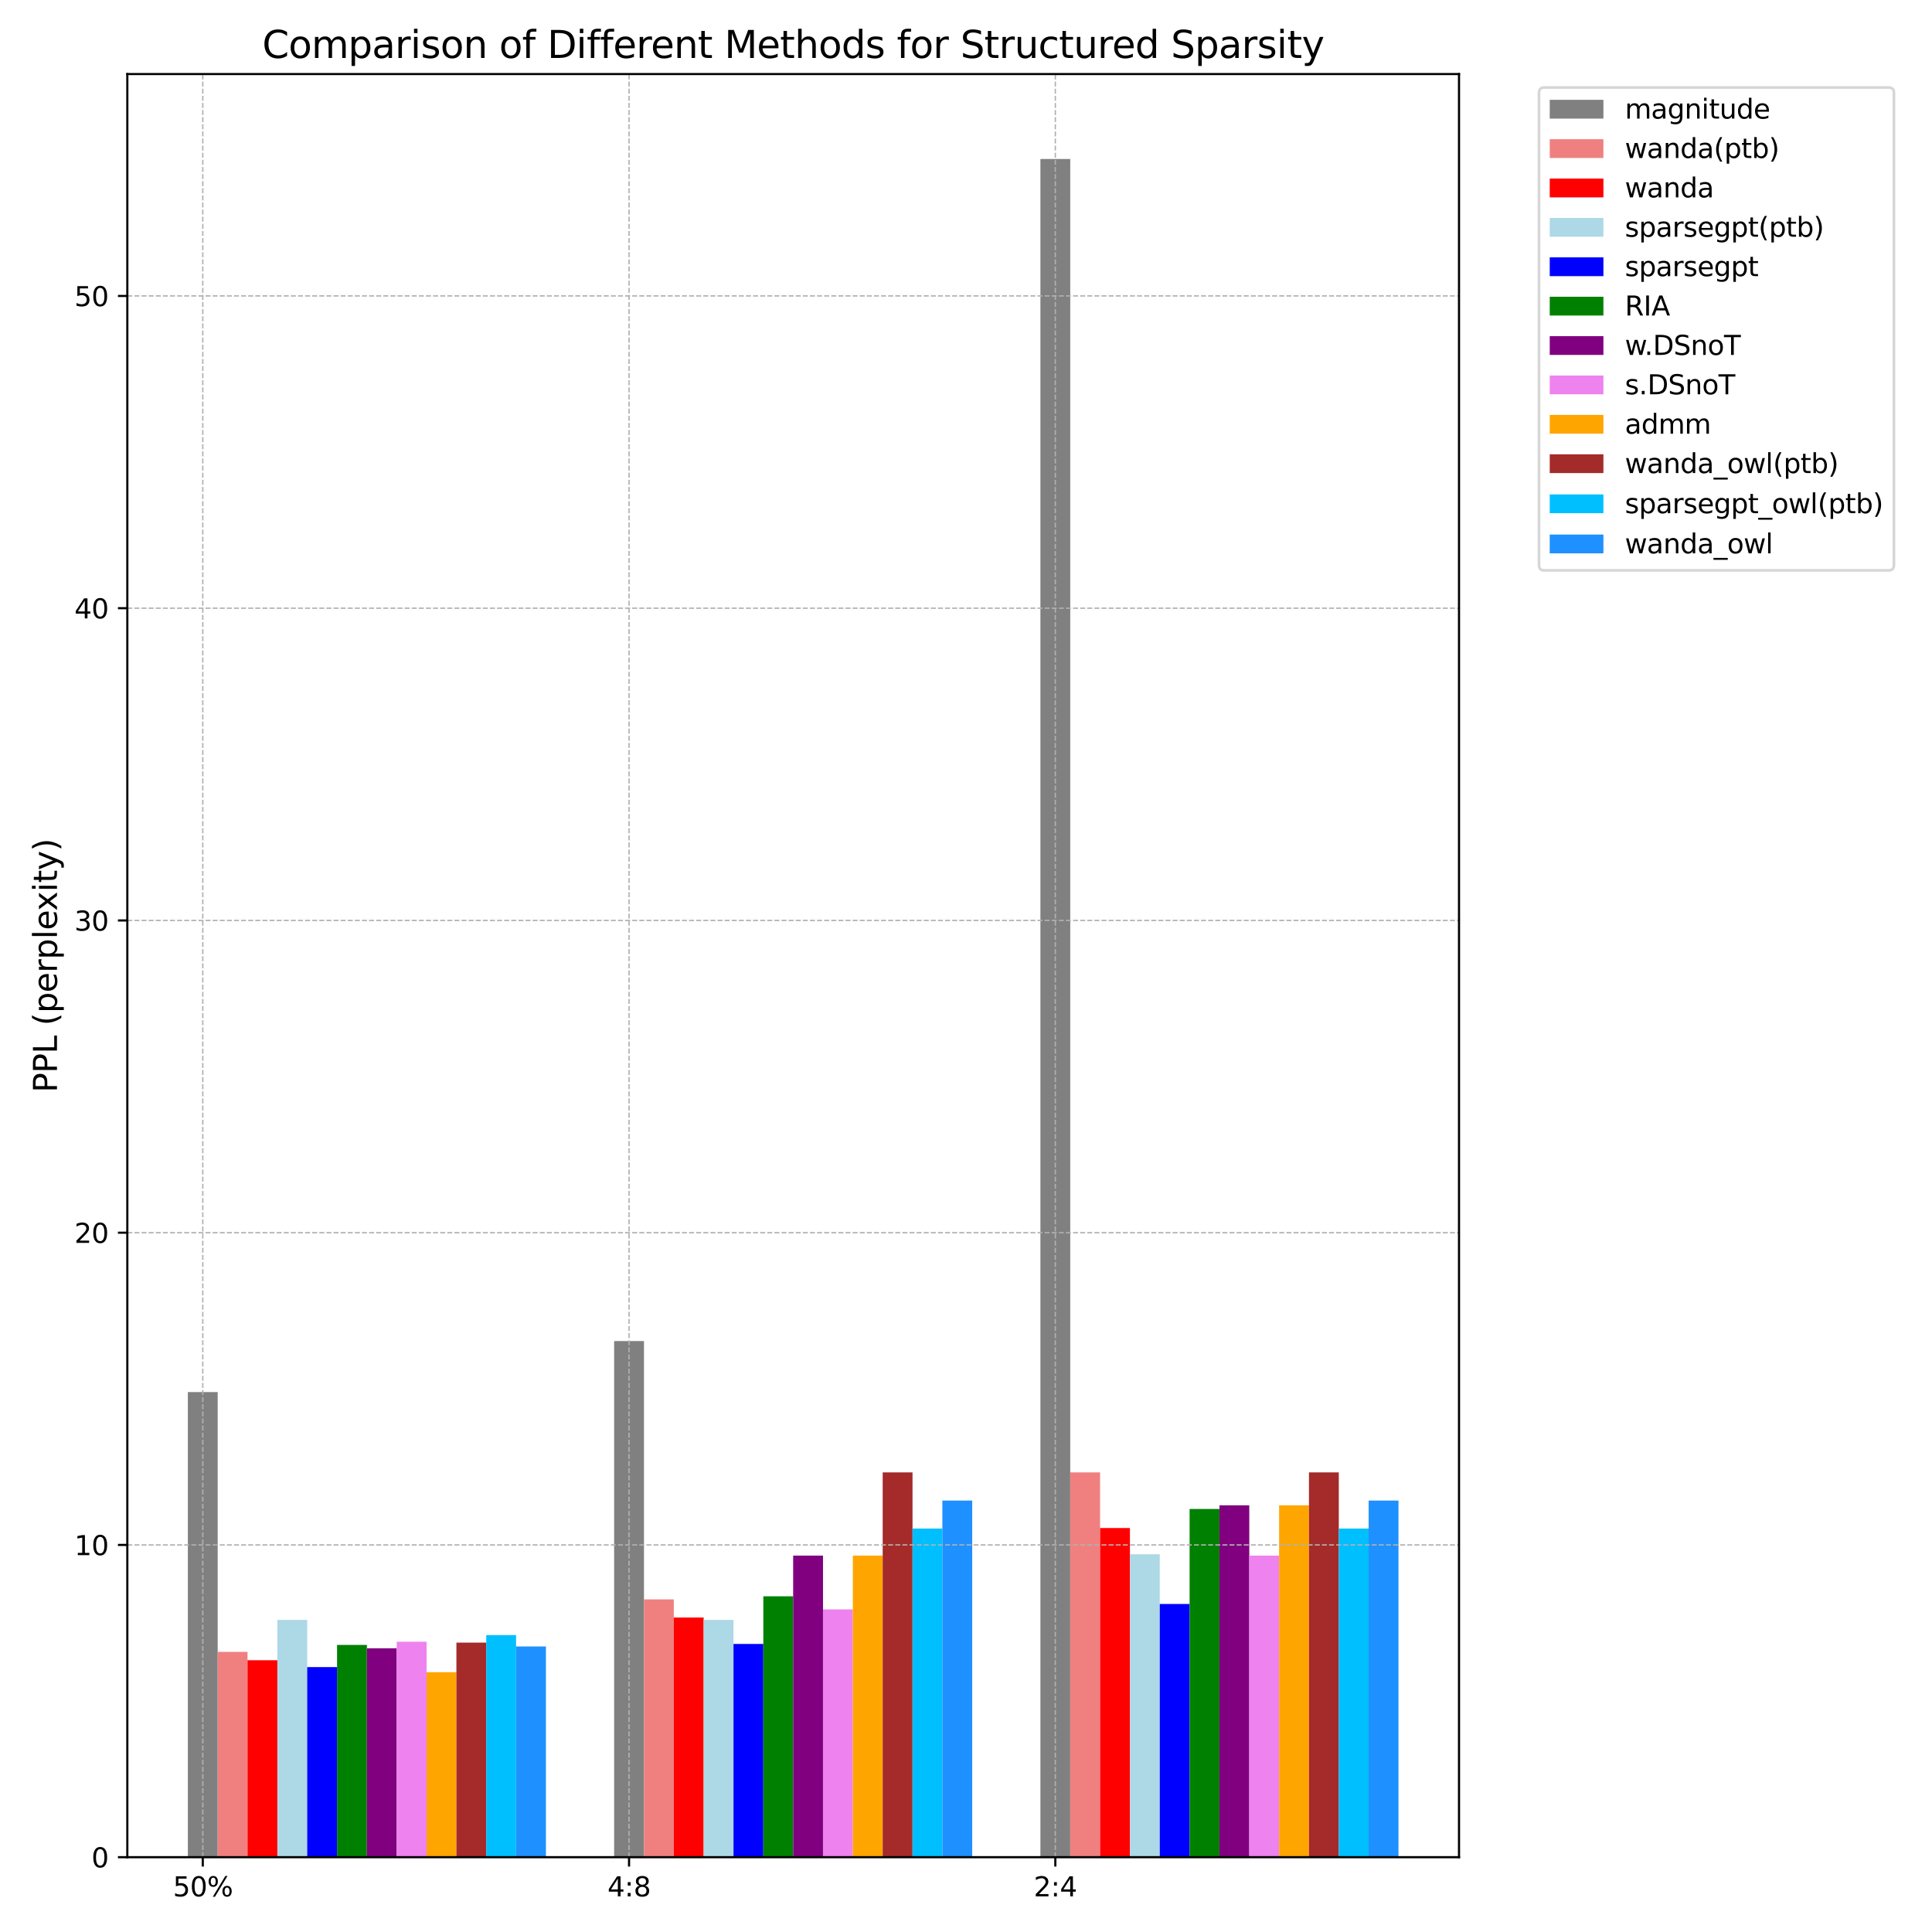 <?xml version="1.0" encoding="utf-8" standalone="no"?>
<!DOCTYPE svg PUBLIC "-//W3C//DTD SVG 1.1//EN"
  "http://www.w3.org/Graphics/SVG/1.1/DTD/svg11.dtd">
<svg xmlns:xlink="http://www.w3.org/1999/xlink" width="720pt" height="720pt" viewBox="0 0 720 720" xmlns="http://www.w3.org/2000/svg" version="1.1">
 <defs>
  <style type="text/css">*{stroke-linejoin: round; stroke-linecap: butt}</style>
 </defs>
 <g id="figure_1">
  <g id="patch_1">
   <path d="M 0 720 
L 720 720 
L 720 0 
L 0 0 
z
" style="fill: #ffffff"/>
  </g>
  <g id="axes_1">
   <g id="patch_2">
    <path d="M 47.45 692.12 
L 543.73 692.12 
L 543.73 27.6 
L 47.45 27.6 
z
" style="fill: #ffffff"/>
   </g>
   <g id="patch_3">
    <path d="M 70.008 692.12 
L 81.128 692.12 
L 81.128 518.789 
L 70.008 518.789 
z
" clip-path="url(#pbdc7cc5eef)" style="fill: #808080"/>
   </g>
   <g id="patch_4">
    <path d="M 228.869 692.12 
L 239.989 692.12 
L 239.989 499.782 
L 228.869 499.782 
z
" clip-path="url(#pbdc7cc5eef)" style="fill: #808080"/>
   </g>
   <g id="patch_5">
    <path d="M 387.729 692.12 
L 398.849 692.12 
L 398.849 59.244 
L 387.729 59.244 
z
" clip-path="url(#pbdc7cc5eef)" style="fill: #808080"/>
   </g>
   <g id="patch_6">
    <path d="M 81.128 692.12 
L 92.249 692.12 
L 92.249 615.6 
L 81.128 615.6 
z
" clip-path="url(#pbdc7cc5eef)" style="fill: #f08080"/>
   </g>
   <g id="patch_7">
    <path d="M 239.989 692.12 
L 251.109 692.12 
L 251.109 596.038 
L 239.989 596.038 
z
" clip-path="url(#pbdc7cc5eef)" style="fill: #f08080"/>
   </g>
   <g id="patch_8">
    <path d="M 398.849 692.12 
L 409.97 692.12 
L 409.97 548.71 
L 398.849 548.71 
z
" clip-path="url(#pbdc7cc5eef)" style="fill: #f08080"/>
   </g>
   <g id="patch_9">
    <path d="M 92.249 692.12 
L 103.369 692.12 
L 103.369 618.723 
L 92.249 618.723 
z
" clip-path="url(#pbdc7cc5eef)" style="fill: #ff0000"/>
   </g>
   <g id="patch_10">
    <path d="M 251.109 692.12 
L 262.229 692.12 
L 262.229 602.812 
L 251.109 602.812 
z
" clip-path="url(#pbdc7cc5eef)" style="fill: #ff0000"/>
   </g>
   <g id="patch_11">
    <path d="M 409.97 692.12 
L 421.09 692.12 
L 421.09 569.455 
L 409.97 569.455 
z
" clip-path="url(#pbdc7cc5eef)" style="fill: #ff0000"/>
   </g>
   <g id="patch_12">
    <path d="M 103.369 692.12 
L 114.489 692.12 
L 114.489 603.684 
L 103.369 603.684 
z
" clip-path="url(#pbdc7cc5eef)" style="fill: #add8e6"/>
   </g>
   <g id="patch_13">
    <path d="M 262.229 692.12 
L 273.35 692.12 
L 273.35 603.684 
L 262.229 603.684 
z
" clip-path="url(#pbdc7cc5eef)" style="fill: #add8e6"/>
   </g>
   <g id="patch_14">
    <path d="M 421.09 692.12 
L 432.21 692.12 
L 432.21 579.217 
L 421.09 579.217 
z
" clip-path="url(#pbdc7cc5eef)" style="fill: #add8e6"/>
   </g>
   <g id="patch_15">
    <path d="M 114.489 692.12 
L 125.609 692.12 
L 125.609 621.274 
L 114.489 621.274 
z
" clip-path="url(#pbdc7cc5eef)" style="fill: #0000ff"/>
   </g>
   <g id="patch_16">
    <path d="M 273.35 692.12 
L 284.47 692.12 
L 284.47 612.644 
L 273.35 612.644 
z
" clip-path="url(#pbdc7cc5eef)" style="fill: #0000ff"/>
   </g>
   <g id="patch_17">
    <path d="M 432.21 692.12 
L 443.33 692.12 
L 443.33 597.748 
L 432.21 597.748 
z
" clip-path="url(#pbdc7cc5eef)" style="fill: #0000ff"/>
   </g>
   <g id="patch_18">
    <path d="M 125.609 692.12 
L 136.73 692.12 
L 136.73 613.022 
L 125.609 613.022 
z
" clip-path="url(#pbdc7cc5eef)" style="fill: #008000"/>
   </g>
   <g id="patch_19">
    <path d="M 284.47 692.12 
L 295.59 692.12 
L 295.59 594.884 
L 284.47 594.884 
z
" clip-path="url(#pbdc7cc5eef)" style="fill: #008000"/>
   </g>
   <g id="patch_20">
    <path d="M 443.33 692.12 
L 454.45 692.12 
L 454.45 562.349 
L 443.33 562.349 
z
" clip-path="url(#pbdc7cc5eef)" style="fill: #008000"/>
   </g>
   <g id="patch_21">
    <path d="M 136.73 692.12 
L 147.85 692.12 
L 147.85 614.274 
L 136.73 614.274 
z
" clip-path="url(#pbdc7cc5eef)" style="fill: #800080"/>
   </g>
   <g id="patch_22">
    <path d="M 295.59 692.12 
L 306.71 692.12 
L 306.71 579.718 
L 295.59 579.718 
z
" clip-path="url(#pbdc7cc5eef)" style="fill: #800080"/>
   </g>
   <g id="patch_23">
    <path d="M 454.45 692.12 
L 465.571 692.12 
L 465.571 560.993 
L 454.45 560.993 
z
" clip-path="url(#pbdc7cc5eef)" style="fill: #800080"/>
   </g>
   <g id="patch_24">
    <path d="M 147.85 692.12 
L 158.97 692.12 
L 158.97 611.831 
L 147.85 611.831 
z
" clip-path="url(#pbdc7cc5eef)" style="fill: #ee82ee"/>
   </g>
   <g id="patch_25">
    <path d="M 306.71 692.12 
L 317.83 692.12 
L 317.83 599.762 
L 306.71 599.762 
z
" clip-path="url(#pbdc7cc5eef)" style="fill: #ee82ee"/>
   </g>
   <g id="patch_26">
    <path d="M 465.571 692.12 
L 476.691 692.12 
L 476.691 579.718 
L 465.571 579.718 
z
" clip-path="url(#pbdc7cc5eef)" style="fill: #ee82ee"/>
   </g>
   <g id="patch_27">
    <path d="M 158.97 692.12 
L 170.09 692.12 
L 170.09 623.171 
L 158.97 623.171 
z
" clip-path="url(#pbdc7cc5eef)" style="fill: #ffa500"/>
   </g>
   <g id="patch_28">
    <path d="M 317.83 692.12 
L 328.951 692.12 
L 328.951 579.718 
L 317.83 579.718 
z
" clip-path="url(#pbdc7cc5eef)" style="fill: #ffa500"/>
   </g>
   <g id="patch_29">
    <path d="M 476.691 692.12 
L 487.811 692.12 
L 487.811 560.993 
L 476.691 560.993 
z
" clip-path="url(#pbdc7cc5eef)" style="fill: #ffa500"/>
   </g>
   <g id="patch_30">
    <path d="M 170.09 692.12 
L 181.21 692.12 
L 181.21 612.151 
L 170.09 612.151 
z
" clip-path="url(#pbdc7cc5eef)" style="fill: #a52a2a"/>
   </g>
   <g id="patch_31">
    <path d="M 328.951 692.12 
L 340.071 692.12 
L 340.071 548.71 
L 328.951 548.71 
z
" clip-path="url(#pbdc7cc5eef)" style="fill: #a52a2a"/>
   </g>
   <g id="patch_32">
    <path d="M 487.811 692.12 
L 498.931 692.12 
L 498.931 548.71 
L 487.811 548.71 
z
" clip-path="url(#pbdc7cc5eef)" style="fill: #a52a2a"/>
   </g>
   <g id="patch_33">
    <path d="M 181.21 692.12 
L 192.331 692.12 
L 192.331 609.357 
L 181.21 609.357 
z
" clip-path="url(#pbdc7cc5eef)" style="fill: #00bfff"/>
   </g>
   <g id="patch_34">
    <path d="M 340.071 692.12 
L 351.191 692.12 
L 351.191 569.636 
L 340.071 569.636 
z
" clip-path="url(#pbdc7cc5eef)" style="fill: #00bfff"/>
   </g>
   <g id="patch_35">
    <path d="M 498.931 692.12 
L 510.052 692.12 
L 510.052 569.636 
L 498.931 569.636 
z
" clip-path="url(#pbdc7cc5eef)" style="fill: #00bfff"/>
   </g>
   <g id="patch_36">
    <path d="M 192.331 692.12 
L 203.451 692.12 
L 203.451 613.585 
L 192.331 613.585 
z
" clip-path="url(#pbdc7cc5eef)" style="fill: #1e90ff"/>
   </g>
   <g id="patch_37">
    <path d="M 351.191 692.12 
L 362.311 692.12 
L 362.311 559.212 
L 351.191 559.212 
z
" clip-path="url(#pbdc7cc5eef)" style="fill: #1e90ff"/>
   </g>
   <g id="patch_38">
    <path d="M 510.052 692.12 
L 521.172 692.12 
L 521.172 559.212 
L 510.052 559.212 
z
" clip-path="url(#pbdc7cc5eef)" style="fill: #1e90ff"/>
   </g>
   <g id="matplotlib.axis_1">
    <g id="xtick_1">
     <g id="line2d_1">
      <path d="M 75.568 692.12 
L 75.568 27.6 
" clip-path="url(#pbdc7cc5eef)" style="fill: none; stroke-dasharray: 1.85,0.8; stroke-dashoffset: 0; stroke: #b0b0b0; stroke-width: 0.5"/>
     </g>
     <g id="line2d_2">
      <defs>
       <path id="m2cea1b3d1c" d="M 0 0 
L 0 3.5 
" style="stroke: #000000; stroke-width: 0.8"/>
      </defs>
      <g>
       <use xlink:href="#m2cea1b3d1c" x="75.568" y="692.12" style="stroke: #000000; stroke-width: 0.8"/>
      </g>
     </g>
     <g id="text_1">
      <!-- 50% -->
      <g transform="translate(64.455 706.718) scale(0.1 -0.1)">
       <defs>
        <path id="DejaVuSans-35" d="M 691 4666 
L 3169 4666 
L 3169 4134 
L 1269 4134 
L 1269 2991 
Q 1406 3038 1543 3061 
Q 1681 3084 1819 3084 
Q 2600 3084 3056 2656 
Q 3513 2228 3513 1497 
Q 3513 744 3044 326 
Q 2575 -91 1722 -91 
Q 1428 -91 1123 -41 
Q 819 9 494 109 
L 494 744 
Q 775 591 1075 516 
Q 1375 441 1709 441 
Q 2250 441 2565 725 
Q 2881 1009 2881 1497 
Q 2881 1984 2565 2268 
Q 2250 2553 1709 2553 
Q 1456 2553 1204 2497 
Q 953 2441 691 2322 
L 691 4666 
z
" transform="scale(0.016)"/>
        <path id="DejaVuSans-30" d="M 2034 4250 
Q 1547 4250 1301 3770 
Q 1056 3291 1056 2328 
Q 1056 1369 1301 889 
Q 1547 409 2034 409 
Q 2525 409 2770 889 
Q 3016 1369 3016 2328 
Q 3016 3291 2770 3770 
Q 2525 4250 2034 4250 
z
M 2034 4750 
Q 2819 4750 3233 4129 
Q 3647 3509 3647 2328 
Q 3647 1150 3233 529 
Q 2819 -91 2034 -91 
Q 1250 -91 836 529 
Q 422 1150 422 2328 
Q 422 3509 836 4129 
Q 1250 4750 2034 4750 
z
" transform="scale(0.016)"/>
        <path id="DejaVuSans-25" d="M 4653 2053 
Q 4381 2053 4226 1822 
Q 4072 1591 4072 1178 
Q 4072 772 4226 539 
Q 4381 306 4653 306 
Q 4919 306 5073 539 
Q 5228 772 5228 1178 
Q 5228 1588 5073 1820 
Q 4919 2053 4653 2053 
z
M 4653 2450 
Q 5147 2450 5437 2106 
Q 5728 1763 5728 1178 
Q 5728 594 5436 251 
Q 5144 -91 4653 -91 
Q 4153 -91 3862 251 
Q 3572 594 3572 1178 
Q 3572 1766 3864 2108 
Q 4156 2450 4653 2450 
z
M 1428 4353 
Q 1159 4353 1004 4120 
Q 850 3888 850 3481 
Q 850 3069 1003 2837 
Q 1156 2606 1428 2606 
Q 1700 2606 1854 2837 
Q 2009 3069 2009 3481 
Q 2009 3884 1853 4118 
Q 1697 4353 1428 4353 
z
M 4250 4750 
L 4750 4750 
L 1831 -91 
L 1331 -91 
L 4250 4750 
z
M 1428 4750 
Q 1922 4750 2215 4408 
Q 2509 4066 2509 3481 
Q 2509 2891 2217 2550 
Q 1925 2209 1428 2209 
Q 931 2209 642 2551 
Q 353 2894 353 3481 
Q 353 4063 643 4406 
Q 934 4750 1428 4750 
z
" transform="scale(0.016)"/>
       </defs>
       <use xlink:href="#DejaVuSans-35"/>
       <use xlink:href="#DejaVuSans-30" transform="translate(63.623 0)"/>
       <use xlink:href="#DejaVuSans-25" transform="translate(127.246 0)"/>
      </g>
     </g>
    </g>
    <g id="xtick_2">
     <g id="line2d_3">
      <path d="M 234.429 692.12 
L 234.429 27.6 
" clip-path="url(#pbdc7cc5eef)" style="fill: none; stroke-dasharray: 1.85,0.8; stroke-dashoffset: 0; stroke: #b0b0b0; stroke-width: 0.5"/>
     </g>
     <g id="line2d_4">
      <g>
       <use xlink:href="#m2cea1b3d1c" x="234.429" y="692.12" style="stroke: #000000; stroke-width: 0.8"/>
      </g>
     </g>
     <g id="text_2">
      <!-- 4:8 -->
      <g transform="translate(226.382 706.718) scale(0.1 -0.1)">
       <defs>
        <path id="DejaVuSans-34" d="M 2419 4116 
L 825 1625 
L 2419 1625 
L 2419 4116 
z
M 2253 4666 
L 3047 4666 
L 3047 1625 
L 3713 1625 
L 3713 1100 
L 3047 1100 
L 3047 0 
L 2419 0 
L 2419 1100 
L 313 1100 
L 313 1709 
L 2253 4666 
z
" transform="scale(0.016)"/>
        <path id="DejaVuSans-3a" d="M 750 794 
L 1409 794 
L 1409 0 
L 750 0 
L 750 794 
z
M 750 3309 
L 1409 3309 
L 1409 2516 
L 750 2516 
L 750 3309 
z
" transform="scale(0.016)"/>
        <path id="DejaVuSans-38" d="M 2034 2216 
Q 1584 2216 1326 1975 
Q 1069 1734 1069 1313 
Q 1069 891 1326 650 
Q 1584 409 2034 409 
Q 2484 409 2743 651 
Q 3003 894 3003 1313 
Q 3003 1734 2745 1975 
Q 2488 2216 2034 2216 
z
M 1403 2484 
Q 997 2584 770 2862 
Q 544 3141 544 3541 
Q 544 4100 942 4425 
Q 1341 4750 2034 4750 
Q 2731 4750 3128 4425 
Q 3525 4100 3525 3541 
Q 3525 3141 3298 2862 
Q 3072 2584 2669 2484 
Q 3125 2378 3379 2068 
Q 3634 1759 3634 1313 
Q 3634 634 3220 271 
Q 2806 -91 2034 -91 
Q 1263 -91 848 271 
Q 434 634 434 1313 
Q 434 1759 690 2068 
Q 947 2378 1403 2484 
z
M 1172 3481 
Q 1172 3119 1398 2916 
Q 1625 2713 2034 2713 
Q 2441 2713 2670 2916 
Q 2900 3119 2900 3481 
Q 2900 3844 2670 4047 
Q 2441 4250 2034 4250 
Q 1625 4250 1398 4047 
Q 1172 3844 1172 3481 
z
" transform="scale(0.016)"/>
       </defs>
       <use xlink:href="#DejaVuSans-34"/>
       <use xlink:href="#DejaVuSans-3a" transform="translate(63.623 0)"/>
       <use xlink:href="#DejaVuSans-38" transform="translate(97.314 0)"/>
      </g>
     </g>
    </g>
    <g id="xtick_3">
     <g id="line2d_5">
      <path d="M 393.289 692.12 
L 393.289 27.6 
" clip-path="url(#pbdc7cc5eef)" style="fill: none; stroke-dasharray: 1.85,0.8; stroke-dashoffset: 0; stroke: #b0b0b0; stroke-width: 0.5"/>
     </g>
     <g id="line2d_6">
      <g>
       <use xlink:href="#m2cea1b3d1c" x="393.289" y="692.12" style="stroke: #000000; stroke-width: 0.8"/>
      </g>
     </g>
     <g id="text_3">
      <!-- 2:4 -->
      <g transform="translate(385.242 706.718) scale(0.1 -0.1)">
       <defs>
        <path id="DejaVuSans-32" d="M 1228 531 
L 3431 531 
L 3431 0 
L 469 0 
L 469 531 
Q 828 903 1448 1529 
Q 2069 2156 2228 2338 
Q 2531 2678 2651 2914 
Q 2772 3150 2772 3378 
Q 2772 3750 2511 3984 
Q 2250 4219 1831 4219 
Q 1534 4219 1204 4116 
Q 875 4013 500 3803 
L 500 4441 
Q 881 4594 1212 4672 
Q 1544 4750 1819 4750 
Q 2544 4750 2975 4387 
Q 3406 4025 3406 3419 
Q 3406 3131 3298 2873 
Q 3191 2616 2906 2266 
Q 2828 2175 2409 1742 
Q 1991 1309 1228 531 
z
" transform="scale(0.016)"/>
       </defs>
       <use xlink:href="#DejaVuSans-32"/>
       <use xlink:href="#DejaVuSans-3a" transform="translate(63.623 0)"/>
       <use xlink:href="#DejaVuSans-34" transform="translate(97.314 0)"/>
      </g>
     </g>
    </g>
   </g>
   <g id="matplotlib.axis_2">
    <g id="ytick_1">
     <g id="line2d_7">
      <path d="M 47.45 692.12 
L 543.73 692.12 
" clip-path="url(#pbdc7cc5eef)" style="fill: none; stroke-dasharray: 1.85,0.8; stroke-dashoffset: 0; stroke: #b0b0b0; stroke-width: 0.5"/>
     </g>
     <g id="line2d_8">
      <defs>
       <path id="m6aec7a11e6" d="M 0 0 
L -3.5 0 
" style="stroke: #000000; stroke-width: 0.8"/>
      </defs>
      <g>
       <use xlink:href="#m6aec7a11e6" x="47.45" y="692.12" style="stroke: #000000; stroke-width: 0.8"/>
      </g>
     </g>
     <g id="text_4">
      <!-- 0 -->
      <g transform="translate(34.087 695.919) scale(0.1 -0.1)">
       <use xlink:href="#DejaVuSans-30"/>
      </g>
     </g>
    </g>
    <g id="ytick_2">
     <g id="line2d_9">
      <path d="M 47.45 575.755 
L 543.73 575.755 
" clip-path="url(#pbdc7cc5eef)" style="fill: none; stroke-dasharray: 1.85,0.8; stroke-dashoffset: 0; stroke: #b0b0b0; stroke-width: 0.5"/>
     </g>
     <g id="line2d_10">
      <g>
       <use xlink:href="#m6aec7a11e6" x="47.45" y="575.755" style="stroke: #000000; stroke-width: 0.8"/>
      </g>
     </g>
     <g id="text_5">
      <!-- 10 -->
      <g transform="translate(27.725 579.554) scale(0.1 -0.1)">
       <defs>
        <path id="DejaVuSans-31" d="M 794 531 
L 1825 531 
L 1825 4091 
L 703 3866 
L 703 4441 
L 1819 4666 
L 2450 4666 
L 2450 531 
L 3481 531 
L 3481 0 
L 794 0 
L 794 531 
z
" transform="scale(0.016)"/>
       </defs>
       <use xlink:href="#DejaVuSans-31"/>
       <use xlink:href="#DejaVuSans-30" transform="translate(63.623 0)"/>
      </g>
     </g>
    </g>
    <g id="ytick_3">
     <g id="line2d_11">
      <path d="M 47.45 459.389 
L 543.73 459.389 
" clip-path="url(#pbdc7cc5eef)" style="fill: none; stroke-dasharray: 1.85,0.8; stroke-dashoffset: 0; stroke: #b0b0b0; stroke-width: 0.5"/>
     </g>
     <g id="line2d_12">
      <g>
       <use xlink:href="#m6aec7a11e6" x="47.45" y="459.389" style="stroke: #000000; stroke-width: 0.8"/>
      </g>
     </g>
     <g id="text_6">
      <!-- 20 -->
      <g transform="translate(27.725 463.189) scale(0.1 -0.1)">
       <use xlink:href="#DejaVuSans-32"/>
       <use xlink:href="#DejaVuSans-30" transform="translate(63.623 0)"/>
      </g>
     </g>
    </g>
    <g id="ytick_4">
     <g id="line2d_13">
      <path d="M 47.45 343.024 
L 543.73 343.024 
" clip-path="url(#pbdc7cc5eef)" style="fill: none; stroke-dasharray: 1.85,0.8; stroke-dashoffset: 0; stroke: #b0b0b0; stroke-width: 0.5"/>
     </g>
     <g id="line2d_14">
      <g>
       <use xlink:href="#m6aec7a11e6" x="47.45" y="343.024" style="stroke: #000000; stroke-width: 0.8"/>
      </g>
     </g>
     <g id="text_7">
      <!-- 30 -->
      <g transform="translate(27.725 346.823) scale(0.1 -0.1)">
       <defs>
        <path id="DejaVuSans-33" d="M 2597 2516 
Q 3050 2419 3304 2112 
Q 3559 1806 3559 1356 
Q 3559 666 3084 287 
Q 2609 -91 1734 -91 
Q 1441 -91 1130 -33 
Q 819 25 488 141 
L 488 750 
Q 750 597 1062 519 
Q 1375 441 1716 441 
Q 2309 441 2620 675 
Q 2931 909 2931 1356 
Q 2931 1769 2642 2001 
Q 2353 2234 1838 2234 
L 1294 2234 
L 1294 2753 
L 1863 2753 
Q 2328 2753 2575 2939 
Q 2822 3125 2822 3475 
Q 2822 3834 2567 4026 
Q 2313 4219 1838 4219 
Q 1578 4219 1281 4162 
Q 984 4106 628 3988 
L 628 4550 
Q 988 4650 1302 4700 
Q 1616 4750 1894 4750 
Q 2613 4750 3031 4423 
Q 3450 4097 3450 3541 
Q 3450 3153 3228 2886 
Q 3006 2619 2597 2516 
z
" transform="scale(0.016)"/>
       </defs>
       <use xlink:href="#DejaVuSans-33"/>
       <use xlink:href="#DejaVuSans-30" transform="translate(63.623 0)"/>
      </g>
     </g>
    </g>
    <g id="ytick_5">
     <g id="line2d_15">
      <path d="M 47.45 226.659 
L 543.73 226.659 
" clip-path="url(#pbdc7cc5eef)" style="fill: none; stroke-dasharray: 1.85,0.8; stroke-dashoffset: 0; stroke: #b0b0b0; stroke-width: 0.5"/>
     </g>
     <g id="line2d_16">
      <g>
       <use xlink:href="#m6aec7a11e6" x="47.45" y="226.659" style="stroke: #000000; stroke-width: 0.8"/>
      </g>
     </g>
     <g id="text_8">
      <!-- 40 -->
      <g transform="translate(27.725 230.458) scale(0.1 -0.1)">
       <use xlink:href="#DejaVuSans-34"/>
       <use xlink:href="#DejaVuSans-30" transform="translate(63.623 0)"/>
      </g>
     </g>
    </g>
    <g id="ytick_6">
     <g id="line2d_17">
      <path d="M 47.45 110.293 
L 543.73 110.293 
" clip-path="url(#pbdc7cc5eef)" style="fill: none; stroke-dasharray: 1.85,0.8; stroke-dashoffset: 0; stroke: #b0b0b0; stroke-width: 0.5"/>
     </g>
     <g id="line2d_18">
      <g>
       <use xlink:href="#m6aec7a11e6" x="47.45" y="110.293" style="stroke: #000000; stroke-width: 0.8"/>
      </g>
     </g>
     <g id="text_9">
      <!-- 50 -->
      <g transform="translate(27.725 114.093) scale(0.1 -0.1)">
       <use xlink:href="#DejaVuSans-35"/>
       <use xlink:href="#DejaVuSans-30" transform="translate(63.623 0)"/>
      </g>
     </g>
    </g>
    <g id="text_10">
     <!-- PPL (perplexity) -->
     <g transform="translate(21.229 407.179) rotate(-90) scale(0.12 -0.12)">
      <defs>
       <path id="DejaVuSans-50" d="M 1259 4147 
L 1259 2394 
L 2053 2394 
Q 2494 2394 2734 2622 
Q 2975 2850 2975 3272 
Q 2975 3691 2734 3919 
Q 2494 4147 2053 4147 
L 1259 4147 
z
M 628 4666 
L 2053 4666 
Q 2838 4666 3239 4311 
Q 3641 3956 3641 3272 
Q 3641 2581 3239 2228 
Q 2838 1875 2053 1875 
L 1259 1875 
L 1259 0 
L 628 0 
L 628 4666 
z
" transform="scale(0.016)"/>
       <path id="DejaVuSans-4c" d="M 628 4666 
L 1259 4666 
L 1259 531 
L 3531 531 
L 3531 0 
L 628 0 
L 628 4666 
z
" transform="scale(0.016)"/>
       <path id="DejaVuSans-20" transform="scale(0.016)"/>
       <path id="DejaVuSans-28" d="M 1984 4856 
Q 1566 4138 1362 3434 
Q 1159 2731 1159 2009 
Q 1159 1288 1364 580 
Q 1569 -128 1984 -844 
L 1484 -844 
Q 1016 -109 783 600 
Q 550 1309 550 2009 
Q 550 2706 781 3412 
Q 1013 4119 1484 4856 
L 1984 4856 
z
" transform="scale(0.016)"/>
       <path id="DejaVuSans-70" d="M 1159 525 
L 1159 -1331 
L 581 -1331 
L 581 3500 
L 1159 3500 
L 1159 2969 
Q 1341 3281 1617 3432 
Q 1894 3584 2278 3584 
Q 2916 3584 3314 3078 
Q 3713 2572 3713 1747 
Q 3713 922 3314 415 
Q 2916 -91 2278 -91 
Q 1894 -91 1617 61 
Q 1341 213 1159 525 
z
M 3116 1747 
Q 3116 2381 2855 2742 
Q 2594 3103 2138 3103 
Q 1681 3103 1420 2742 
Q 1159 2381 1159 1747 
Q 1159 1113 1420 752 
Q 1681 391 2138 391 
Q 2594 391 2855 752 
Q 3116 1113 3116 1747 
z
" transform="scale(0.016)"/>
       <path id="DejaVuSans-65" d="M 3597 1894 
L 3597 1613 
L 953 1613 
Q 991 1019 1311 708 
Q 1631 397 2203 397 
Q 2534 397 2845 478 
Q 3156 559 3463 722 
L 3463 178 
Q 3153 47 2828 -22 
Q 2503 -91 2169 -91 
Q 1331 -91 842 396 
Q 353 884 353 1716 
Q 353 2575 817 3079 
Q 1281 3584 2069 3584 
Q 2775 3584 3186 3129 
Q 3597 2675 3597 1894 
z
M 3022 2063 
Q 3016 2534 2758 2815 
Q 2500 3097 2075 3097 
Q 1594 3097 1305 2825 
Q 1016 2553 972 2059 
L 3022 2063 
z
" transform="scale(0.016)"/>
       <path id="DejaVuSans-72" d="M 2631 2963 
Q 2534 3019 2420 3045 
Q 2306 3072 2169 3072 
Q 1681 3072 1420 2755 
Q 1159 2438 1159 1844 
L 1159 0 
L 581 0 
L 581 3500 
L 1159 3500 
L 1159 2956 
Q 1341 3275 1631 3429 
Q 1922 3584 2338 3584 
Q 2397 3584 2469 3576 
Q 2541 3569 2628 3553 
L 2631 2963 
z
" transform="scale(0.016)"/>
       <path id="DejaVuSans-6c" d="M 603 4863 
L 1178 4863 
L 1178 0 
L 603 0 
L 603 4863 
z
" transform="scale(0.016)"/>
       <path id="DejaVuSans-78" d="M 3513 3500 
L 2247 1797 
L 3578 0 
L 2900 0 
L 1881 1375 
L 863 0 
L 184 0 
L 1544 1831 
L 300 3500 
L 978 3500 
L 1906 2253 
L 2834 3500 
L 3513 3500 
z
" transform="scale(0.016)"/>
       <path id="DejaVuSans-69" d="M 603 3500 
L 1178 3500 
L 1178 0 
L 603 0 
L 603 3500 
z
M 603 4863 
L 1178 4863 
L 1178 4134 
L 603 4134 
L 603 4863 
z
" transform="scale(0.016)"/>
       <path id="DejaVuSans-74" d="M 1172 4494 
L 1172 3500 
L 2356 3500 
L 2356 3053 
L 1172 3053 
L 1172 1153 
Q 1172 725 1289 603 
Q 1406 481 1766 481 
L 2356 481 
L 2356 0 
L 1766 0 
Q 1100 0 847 248 
Q 594 497 594 1153 
L 594 3053 
L 172 3053 
L 172 3500 
L 594 3500 
L 594 4494 
L 1172 4494 
z
" transform="scale(0.016)"/>
       <path id="DejaVuSans-79" d="M 2059 -325 
Q 1816 -950 1584 -1140 
Q 1353 -1331 966 -1331 
L 506 -1331 
L 506 -850 
L 844 -850 
Q 1081 -850 1212 -737 
Q 1344 -625 1503 -206 
L 1606 56 
L 191 3500 
L 800 3500 
L 1894 763 
L 2988 3500 
L 3597 3500 
L 2059 -325 
z
" transform="scale(0.016)"/>
       <path id="DejaVuSans-29" d="M 513 4856 
L 1013 4856 
Q 1481 4119 1714 3412 
Q 1947 2706 1947 2009 
Q 1947 1309 1714 600 
Q 1481 -109 1013 -844 
L 513 -844 
Q 928 -128 1133 580 
Q 1338 1288 1338 2009 
Q 1338 2731 1133 3434 
Q 928 4138 513 4856 
z
" transform="scale(0.016)"/>
      </defs>
      <use xlink:href="#DejaVuSans-50"/>
      <use xlink:href="#DejaVuSans-50" transform="translate(60.303 0)"/>
      <use xlink:href="#DejaVuSans-4c" transform="translate(120.605 0)"/>
      <use xlink:href="#DejaVuSans-20" transform="translate(176.318 0)"/>
      <use xlink:href="#DejaVuSans-28" transform="translate(208.105 0)"/>
      <use xlink:href="#DejaVuSans-70" transform="translate(247.119 0)"/>
      <use xlink:href="#DejaVuSans-65" transform="translate(310.596 0)"/>
      <use xlink:href="#DejaVuSans-72" transform="translate(372.119 0)"/>
      <use xlink:href="#DejaVuSans-70" transform="translate(413.232 0)"/>
      <use xlink:href="#DejaVuSans-6c" transform="translate(476.709 0)"/>
      <use xlink:href="#DejaVuSans-65" transform="translate(504.492 0)"/>
      <use xlink:href="#DejaVuSans-78" transform="translate(564.266 0)"/>
      <use xlink:href="#DejaVuSans-69" transform="translate(623.445 0)"/>
      <use xlink:href="#DejaVuSans-74" transform="translate(651.229 0)"/>
      <use xlink:href="#DejaVuSans-79" transform="translate(690.438 0)"/>
      <use xlink:href="#DejaVuSans-29" transform="translate(749.617 0)"/>
     </g>
    </g>
   </g>
   <g id="patch_39">
    <path d="M 47.45 692.12 
L 47.45 27.6 
" style="fill: none; stroke: #000000; stroke-width: 0.8; stroke-linejoin: miter; stroke-linecap: square"/>
   </g>
   <g id="patch_40">
    <path d="M 543.73 692.12 
L 543.73 27.6 
" style="fill: none; stroke: #000000; stroke-width: 0.8; stroke-linejoin: miter; stroke-linecap: square"/>
   </g>
   <g id="patch_41">
    <path d="M 47.45 692.12 
L 543.73 692.12 
" style="fill: none; stroke: #000000; stroke-width: 0.8; stroke-linejoin: miter; stroke-linecap: square"/>
   </g>
   <g id="patch_42">
    <path d="M 47.45 27.6 
L 543.73 27.6 
" style="fill: none; stroke: #000000; stroke-width: 0.8; stroke-linejoin: miter; stroke-linecap: square"/>
   </g>
   <g id="text_11">
    <!-- Comparison of Different Methods for Structured Sparsity -->
    <g transform="translate(97.743 21.6) scale(0.14 -0.14)">
     <defs>
      <path id="DejaVuSans-43" d="M 4122 4306 
L 4122 3641 
Q 3803 3938 3442 4084 
Q 3081 4231 2675 4231 
Q 1875 4231 1450 3742 
Q 1025 3253 1025 2328 
Q 1025 1406 1450 917 
Q 1875 428 2675 428 
Q 3081 428 3442 575 
Q 3803 722 4122 1019 
L 4122 359 
Q 3791 134 3420 21 
Q 3050 -91 2638 -91 
Q 1578 -91 968 557 
Q 359 1206 359 2328 
Q 359 3453 968 4101 
Q 1578 4750 2638 4750 
Q 3056 4750 3426 4639 
Q 3797 4528 4122 4306 
z
" transform="scale(0.016)"/>
      <path id="DejaVuSans-6f" d="M 1959 3097 
Q 1497 3097 1228 2736 
Q 959 2375 959 1747 
Q 959 1119 1226 758 
Q 1494 397 1959 397 
Q 2419 397 2687 759 
Q 2956 1122 2956 1747 
Q 2956 2369 2687 2733 
Q 2419 3097 1959 3097 
z
M 1959 3584 
Q 2709 3584 3137 3096 
Q 3566 2609 3566 1747 
Q 3566 888 3137 398 
Q 2709 -91 1959 -91 
Q 1206 -91 779 398 
Q 353 888 353 1747 
Q 353 2609 779 3096 
Q 1206 3584 1959 3584 
z
" transform="scale(0.016)"/>
      <path id="DejaVuSans-6d" d="M 3328 2828 
Q 3544 3216 3844 3400 
Q 4144 3584 4550 3584 
Q 5097 3584 5394 3201 
Q 5691 2819 5691 2113 
L 5691 0 
L 5113 0 
L 5113 2094 
Q 5113 2597 4934 2840 
Q 4756 3084 4391 3084 
Q 3944 3084 3684 2787 
Q 3425 2491 3425 1978 
L 3425 0 
L 2847 0 
L 2847 2094 
Q 2847 2600 2669 2842 
Q 2491 3084 2119 3084 
Q 1678 3084 1418 2786 
Q 1159 2488 1159 1978 
L 1159 0 
L 581 0 
L 581 3500 
L 1159 3500 
L 1159 2956 
Q 1356 3278 1631 3431 
Q 1906 3584 2284 3584 
Q 2666 3584 2933 3390 
Q 3200 3197 3328 2828 
z
" transform="scale(0.016)"/>
      <path id="DejaVuSans-61" d="M 2194 1759 
Q 1497 1759 1228 1600 
Q 959 1441 959 1056 
Q 959 750 1161 570 
Q 1363 391 1709 391 
Q 2188 391 2477 730 
Q 2766 1069 2766 1631 
L 2766 1759 
L 2194 1759 
z
M 3341 1997 
L 3341 0 
L 2766 0 
L 2766 531 
Q 2569 213 2275 61 
Q 1981 -91 1556 -91 
Q 1019 -91 701 211 
Q 384 513 384 1019 
Q 384 1609 779 1909 
Q 1175 2209 1959 2209 
L 2766 2209 
L 2766 2266 
Q 2766 2663 2505 2880 
Q 2244 3097 1772 3097 
Q 1472 3097 1187 3025 
Q 903 2953 641 2809 
L 641 3341 
Q 956 3463 1253 3523 
Q 1550 3584 1831 3584 
Q 2591 3584 2966 3190 
Q 3341 2797 3341 1997 
z
" transform="scale(0.016)"/>
      <path id="DejaVuSans-73" d="M 2834 3397 
L 2834 2853 
Q 2591 2978 2328 3040 
Q 2066 3103 1784 3103 
Q 1356 3103 1142 2972 
Q 928 2841 928 2578 
Q 928 2378 1081 2264 
Q 1234 2150 1697 2047 
L 1894 2003 
Q 2506 1872 2764 1633 
Q 3022 1394 3022 966 
Q 3022 478 2636 193 
Q 2250 -91 1575 -91 
Q 1294 -91 989 -36 
Q 684 19 347 128 
L 347 722 
Q 666 556 975 473 
Q 1284 391 1588 391 
Q 1994 391 2212 530 
Q 2431 669 2431 922 
Q 2431 1156 2273 1281 
Q 2116 1406 1581 1522 
L 1381 1569 
Q 847 1681 609 1914 
Q 372 2147 372 2553 
Q 372 3047 722 3315 
Q 1072 3584 1716 3584 
Q 2034 3584 2315 3537 
Q 2597 3491 2834 3397 
z
" transform="scale(0.016)"/>
      <path id="DejaVuSans-6e" d="M 3513 2113 
L 3513 0 
L 2938 0 
L 2938 2094 
Q 2938 2591 2744 2837 
Q 2550 3084 2163 3084 
Q 1697 3084 1428 2787 
Q 1159 2491 1159 1978 
L 1159 0 
L 581 0 
L 581 3500 
L 1159 3500 
L 1159 2956 
Q 1366 3272 1645 3428 
Q 1925 3584 2291 3584 
Q 2894 3584 3203 3211 
Q 3513 2838 3513 2113 
z
" transform="scale(0.016)"/>
      <path id="DejaVuSans-66" d="M 2375 4863 
L 2375 4384 
L 1825 4384 
Q 1516 4384 1395 4259 
Q 1275 4134 1275 3809 
L 1275 3500 
L 2222 3500 
L 2222 3053 
L 1275 3053 
L 1275 0 
L 697 0 
L 697 3053 
L 147 3053 
L 147 3500 
L 697 3500 
L 697 3744 
Q 697 4328 969 4595 
Q 1241 4863 1831 4863 
L 2375 4863 
z
" transform="scale(0.016)"/>
      <path id="DejaVuSans-44" d="M 1259 4147 
L 1259 519 
L 2022 519 
Q 2988 519 3436 956 
Q 3884 1394 3884 2338 
Q 3884 3275 3436 3711 
Q 2988 4147 2022 4147 
L 1259 4147 
z
M 628 4666 
L 1925 4666 
Q 3281 4666 3915 4102 
Q 4550 3538 4550 2338 
Q 4550 1131 3912 565 
Q 3275 0 1925 0 
L 628 0 
L 628 4666 
z
" transform="scale(0.016)"/>
      <path id="DejaVuSans-4d" d="M 628 4666 
L 1569 4666 
L 2759 1491 
L 3956 4666 
L 4897 4666 
L 4897 0 
L 4281 0 
L 4281 4097 
L 3078 897 
L 2444 897 
L 1241 4097 
L 1241 0 
L 628 0 
L 628 4666 
z
" transform="scale(0.016)"/>
      <path id="DejaVuSans-68" d="M 3513 2113 
L 3513 0 
L 2938 0 
L 2938 2094 
Q 2938 2591 2744 2837 
Q 2550 3084 2163 3084 
Q 1697 3084 1428 2787 
Q 1159 2491 1159 1978 
L 1159 0 
L 581 0 
L 581 4863 
L 1159 4863 
L 1159 2956 
Q 1366 3272 1645 3428 
Q 1925 3584 2291 3584 
Q 2894 3584 3203 3211 
Q 3513 2838 3513 2113 
z
" transform="scale(0.016)"/>
      <path id="DejaVuSans-64" d="M 2906 2969 
L 2906 4863 
L 3481 4863 
L 3481 0 
L 2906 0 
L 2906 525 
Q 2725 213 2448 61 
Q 2172 -91 1784 -91 
Q 1150 -91 751 415 
Q 353 922 353 1747 
Q 353 2572 751 3078 
Q 1150 3584 1784 3584 
Q 2172 3584 2448 3432 
Q 2725 3281 2906 2969 
z
M 947 1747 
Q 947 1113 1208 752 
Q 1469 391 1925 391 
Q 2381 391 2643 752 
Q 2906 1113 2906 1747 
Q 2906 2381 2643 2742 
Q 2381 3103 1925 3103 
Q 1469 3103 1208 2742 
Q 947 2381 947 1747 
z
" transform="scale(0.016)"/>
      <path id="DejaVuSans-53" d="M 3425 4513 
L 3425 3897 
Q 3066 4069 2747 4153 
Q 2428 4238 2131 4238 
Q 1616 4238 1336 4038 
Q 1056 3838 1056 3469 
Q 1056 3159 1242 3001 
Q 1428 2844 1947 2747 
L 2328 2669 
Q 3034 2534 3370 2195 
Q 3706 1856 3706 1288 
Q 3706 609 3251 259 
Q 2797 -91 1919 -91 
Q 1588 -91 1214 -16 
Q 841 59 441 206 
L 441 856 
Q 825 641 1194 531 
Q 1563 422 1919 422 
Q 2459 422 2753 634 
Q 3047 847 3047 1241 
Q 3047 1584 2836 1778 
Q 2625 1972 2144 2069 
L 1759 2144 
Q 1053 2284 737 2584 
Q 422 2884 422 3419 
Q 422 4038 858 4394 
Q 1294 4750 2059 4750 
Q 2388 4750 2728 4690 
Q 3069 4631 3425 4513 
z
" transform="scale(0.016)"/>
      <path id="DejaVuSans-75" d="M 544 1381 
L 544 3500 
L 1119 3500 
L 1119 1403 
Q 1119 906 1312 657 
Q 1506 409 1894 409 
Q 2359 409 2629 706 
Q 2900 1003 2900 1516 
L 2900 3500 
L 3475 3500 
L 3475 0 
L 2900 0 
L 2900 538 
Q 2691 219 2414 64 
Q 2138 -91 1772 -91 
Q 1169 -91 856 284 
Q 544 659 544 1381 
z
M 1991 3584 
L 1991 3584 
z
" transform="scale(0.016)"/>
      <path id="DejaVuSans-63" d="M 3122 3366 
L 3122 2828 
Q 2878 2963 2633 3030 
Q 2388 3097 2138 3097 
Q 1578 3097 1268 2742 
Q 959 2388 959 1747 
Q 959 1106 1268 751 
Q 1578 397 2138 397 
Q 2388 397 2633 464 
Q 2878 531 3122 666 
L 3122 134 
Q 2881 22 2623 -34 
Q 2366 -91 2075 -91 
Q 1284 -91 818 406 
Q 353 903 353 1747 
Q 353 2603 823 3093 
Q 1294 3584 2113 3584 
Q 2378 3584 2631 3529 
Q 2884 3475 3122 3366 
z
" transform="scale(0.016)"/>
     </defs>
     <use xlink:href="#DejaVuSans-43"/>
     <use xlink:href="#DejaVuSans-6f" transform="translate(69.824 0)"/>
     <use xlink:href="#DejaVuSans-6d" transform="translate(131.006 0)"/>
     <use xlink:href="#DejaVuSans-70" transform="translate(228.418 0)"/>
     <use xlink:href="#DejaVuSans-61" transform="translate(291.895 0)"/>
     <use xlink:href="#DejaVuSans-72" transform="translate(353.174 0)"/>
     <use xlink:href="#DejaVuSans-69" transform="translate(394.287 0)"/>
     <use xlink:href="#DejaVuSans-73" transform="translate(422.07 0)"/>
     <use xlink:href="#DejaVuSans-6f" transform="translate(474.17 0)"/>
     <use xlink:href="#DejaVuSans-6e" transform="translate(535.352 0)"/>
     <use xlink:href="#DejaVuSans-20" transform="translate(598.73 0)"/>
     <use xlink:href="#DejaVuSans-6f" transform="translate(630.518 0)"/>
     <use xlink:href="#DejaVuSans-66" transform="translate(691.699 0)"/>
     <use xlink:href="#DejaVuSans-20" transform="translate(726.904 0)"/>
     <use xlink:href="#DejaVuSans-44" transform="translate(758.691 0)"/>
     <use xlink:href="#DejaVuSans-69" transform="translate(835.693 0)"/>
     <use xlink:href="#DejaVuSans-66" transform="translate(863.477 0)"/>
     <use xlink:href="#DejaVuSans-66" transform="translate(898.682 0)"/>
     <use xlink:href="#DejaVuSans-65" transform="translate(933.887 0)"/>
     <use xlink:href="#DejaVuSans-72" transform="translate(995.41 0)"/>
     <use xlink:href="#DejaVuSans-65" transform="translate(1034.273 0)"/>
     <use xlink:href="#DejaVuSans-6e" transform="translate(1095.797 0)"/>
     <use xlink:href="#DejaVuSans-74" transform="translate(1159.176 0)"/>
     <use xlink:href="#DejaVuSans-20" transform="translate(1198.385 0)"/>
     <use xlink:href="#DejaVuSans-4d" transform="translate(1230.172 0)"/>
     <use xlink:href="#DejaVuSans-65" transform="translate(1316.451 0)"/>
     <use xlink:href="#DejaVuSans-74" transform="translate(1377.975 0)"/>
     <use xlink:href="#DejaVuSans-68" transform="translate(1417.184 0)"/>
     <use xlink:href="#DejaVuSans-6f" transform="translate(1480.562 0)"/>
     <use xlink:href="#DejaVuSans-64" transform="translate(1541.744 0)"/>
     <use xlink:href="#DejaVuSans-73" transform="translate(1605.221 0)"/>
     <use xlink:href="#DejaVuSans-20" transform="translate(1657.32 0)"/>
     <use xlink:href="#DejaVuSans-66" transform="translate(1689.107 0)"/>
     <use xlink:href="#DejaVuSans-6f" transform="translate(1724.312 0)"/>
     <use xlink:href="#DejaVuSans-72" transform="translate(1785.494 0)"/>
     <use xlink:href="#DejaVuSans-20" transform="translate(1826.607 0)"/>
     <use xlink:href="#DejaVuSans-53" transform="translate(1858.395 0)"/>
     <use xlink:href="#DejaVuSans-74" transform="translate(1921.871 0)"/>
     <use xlink:href="#DejaVuSans-72" transform="translate(1961.08 0)"/>
     <use xlink:href="#DejaVuSans-75" transform="translate(2002.193 0)"/>
     <use xlink:href="#DejaVuSans-63" transform="translate(2065.572 0)"/>
     <use xlink:href="#DejaVuSans-74" transform="translate(2120.553 0)"/>
     <use xlink:href="#DejaVuSans-75" transform="translate(2159.762 0)"/>
     <use xlink:href="#DejaVuSans-72" transform="translate(2223.141 0)"/>
     <use xlink:href="#DejaVuSans-65" transform="translate(2262.004 0)"/>
     <use xlink:href="#DejaVuSans-64" transform="translate(2323.527 0)"/>
     <use xlink:href="#DejaVuSans-20" transform="translate(2387.004 0)"/>
     <use xlink:href="#DejaVuSans-53" transform="translate(2418.791 0)"/>
     <use xlink:href="#DejaVuSans-70" transform="translate(2482.268 0)"/>
     <use xlink:href="#DejaVuSans-61" transform="translate(2545.744 0)"/>
     <use xlink:href="#DejaVuSans-72" transform="translate(2607.023 0)"/>
     <use xlink:href="#DejaVuSans-73" transform="translate(2648.137 0)"/>
     <use xlink:href="#DejaVuSans-69" transform="translate(2700.236 0)"/>
     <use xlink:href="#DejaVuSans-74" transform="translate(2728.02 0)"/>
     <use xlink:href="#DejaVuSans-79" transform="translate(2767.229 0)"/>
    </g>
   </g>
   <g id="legend_1">
    <g id="patch_43">
     <path d="M 575.544 212.572 
L 703.816 212.572 
Q 705.816 212.572 705.816 210.572 
L 705.816 34.6 
Q 705.816 32.6 703.816 32.6 
L 575.544 32.6 
Q 573.544 32.6 573.544 34.6 
L 573.544 210.572 
Q 573.544 212.572 575.544 212.572 
z
" style="fill: #ffffff; opacity: 0.8; stroke: #cccccc; stroke-linejoin: miter"/>
    </g>
    <g id="patch_44">
     <path d="M 577.544 44.198 
L 597.544 44.198 
L 597.544 37.198 
L 577.544 37.198 
z
" style="fill: #808080"/>
    </g>
    <g id="text_12">
     <!-- magnitude -->
     <g transform="translate(605.544 44.198) scale(0.1 -0.1)">
      <defs>
       <path id="DejaVuSans-67" d="M 2906 1791 
Q 2906 2416 2648 2759 
Q 2391 3103 1925 3103 
Q 1463 3103 1205 2759 
Q 947 2416 947 1791 
Q 947 1169 1205 825 
Q 1463 481 1925 481 
Q 2391 481 2648 825 
Q 2906 1169 2906 1791 
z
M 3481 434 
Q 3481 -459 3084 -895 
Q 2688 -1331 1869 -1331 
Q 1566 -1331 1297 -1286 
Q 1028 -1241 775 -1147 
L 775 -588 
Q 1028 -725 1275 -790 
Q 1522 -856 1778 -856 
Q 2344 -856 2625 -561 
Q 2906 -266 2906 331 
L 2906 616 
Q 2728 306 2450 153 
Q 2172 0 1784 0 
Q 1141 0 747 490 
Q 353 981 353 1791 
Q 353 2603 747 3093 
Q 1141 3584 1784 3584 
Q 2172 3584 2450 3431 
Q 2728 3278 2906 2969 
L 2906 3500 
L 3481 3500 
L 3481 434 
z
" transform="scale(0.016)"/>
      </defs>
      <use xlink:href="#DejaVuSans-6d"/>
      <use xlink:href="#DejaVuSans-61" transform="translate(97.412 0)"/>
      <use xlink:href="#DejaVuSans-67" transform="translate(158.691 0)"/>
      <use xlink:href="#DejaVuSans-6e" transform="translate(222.168 0)"/>
      <use xlink:href="#DejaVuSans-69" transform="translate(285.547 0)"/>
      <use xlink:href="#DejaVuSans-74" transform="translate(313.33 0)"/>
      <use xlink:href="#DejaVuSans-75" transform="translate(352.539 0)"/>
      <use xlink:href="#DejaVuSans-64" transform="translate(415.918 0)"/>
      <use xlink:href="#DejaVuSans-65" transform="translate(479.395 0)"/>
     </g>
    </g>
    <g id="patch_45">
     <path d="M 577.544 58.877 
L 597.544 58.877 
L 597.544 51.877 
L 577.544 51.877 
z
" style="fill: #f08080"/>
    </g>
    <g id="text_13">
     <!-- wanda(ptb) -->
     <g transform="translate(605.544 58.877) scale(0.1 -0.1)">
      <defs>
       <path id="DejaVuSans-77" d="M 269 3500 
L 844 3500 
L 1563 769 
L 2278 3500 
L 2956 3500 
L 3675 769 
L 4391 3500 
L 4966 3500 
L 4050 0 
L 3372 0 
L 2619 2869 
L 1863 0 
L 1184 0 
L 269 3500 
z
" transform="scale(0.016)"/>
       <path id="DejaVuSans-62" d="M 3116 1747 
Q 3116 2381 2855 2742 
Q 2594 3103 2138 3103 
Q 1681 3103 1420 2742 
Q 1159 2381 1159 1747 
Q 1159 1113 1420 752 
Q 1681 391 2138 391 
Q 2594 391 2855 752 
Q 3116 1113 3116 1747 
z
M 1159 2969 
Q 1341 3281 1617 3432 
Q 1894 3584 2278 3584 
Q 2916 3584 3314 3078 
Q 3713 2572 3713 1747 
Q 3713 922 3314 415 
Q 2916 -91 2278 -91 
Q 1894 -91 1617 61 
Q 1341 213 1159 525 
L 1159 0 
L 581 0 
L 581 4863 
L 1159 4863 
L 1159 2969 
z
" transform="scale(0.016)"/>
      </defs>
      <use xlink:href="#DejaVuSans-77"/>
      <use xlink:href="#DejaVuSans-61" transform="translate(81.787 0)"/>
      <use xlink:href="#DejaVuSans-6e" transform="translate(143.066 0)"/>
      <use xlink:href="#DejaVuSans-64" transform="translate(206.445 0)"/>
      <use xlink:href="#DejaVuSans-61" transform="translate(269.922 0)"/>
      <use xlink:href="#DejaVuSans-28" transform="translate(331.201 0)"/>
      <use xlink:href="#DejaVuSans-70" transform="translate(370.215 0)"/>
      <use xlink:href="#DejaVuSans-74" transform="translate(433.691 0)"/>
      <use xlink:href="#DejaVuSans-62" transform="translate(472.9 0)"/>
      <use xlink:href="#DejaVuSans-29" transform="translate(536.377 0)"/>
     </g>
    </g>
    <g id="patch_46">
     <path d="M 577.544 73.555 
L 597.544 73.555 
L 597.544 66.555 
L 577.544 66.555 
z
" style="fill: #ff0000"/>
    </g>
    <g id="text_14">
     <!-- wanda -->
     <g transform="translate(605.544 73.555) scale(0.1 -0.1)">
      <use xlink:href="#DejaVuSans-77"/>
      <use xlink:href="#DejaVuSans-61" transform="translate(81.787 0)"/>
      <use xlink:href="#DejaVuSans-6e" transform="translate(143.066 0)"/>
      <use xlink:href="#DejaVuSans-64" transform="translate(206.445 0)"/>
      <use xlink:href="#DejaVuSans-61" transform="translate(269.922 0)"/>
     </g>
    </g>
    <g id="patch_47">
     <path d="M 577.544 88.233 
L 597.544 88.233 
L 597.544 81.233 
L 577.544 81.233 
z
" style="fill: #add8e6"/>
    </g>
    <g id="text_15">
     <!-- sparsegpt(ptb) -->
     <g transform="translate(605.544 88.233) scale(0.1 -0.1)">
      <use xlink:href="#DejaVuSans-73"/>
      <use xlink:href="#DejaVuSans-70" transform="translate(52.1 0)"/>
      <use xlink:href="#DejaVuSans-61" transform="translate(115.576 0)"/>
      <use xlink:href="#DejaVuSans-72" transform="translate(176.855 0)"/>
      <use xlink:href="#DejaVuSans-73" transform="translate(217.969 0)"/>
      <use xlink:href="#DejaVuSans-65" transform="translate(270.068 0)"/>
      <use xlink:href="#DejaVuSans-67" transform="translate(331.592 0)"/>
      <use xlink:href="#DejaVuSans-70" transform="translate(395.068 0)"/>
      <use xlink:href="#DejaVuSans-74" transform="translate(458.545 0)"/>
      <use xlink:href="#DejaVuSans-28" transform="translate(497.754 0)"/>
      <use xlink:href="#DejaVuSans-70" transform="translate(536.768 0)"/>
      <use xlink:href="#DejaVuSans-74" transform="translate(600.244 0)"/>
      <use xlink:href="#DejaVuSans-62" transform="translate(639.453 0)"/>
      <use xlink:href="#DejaVuSans-29" transform="translate(702.93 0)"/>
     </g>
    </g>
    <g id="patch_48">
     <path d="M 577.544 102.911 
L 597.544 102.911 
L 597.544 95.911 
L 577.544 95.911 
z
" style="fill: #0000ff"/>
    </g>
    <g id="text_16">
     <!-- sparsegpt -->
     <g transform="translate(605.544 102.911) scale(0.1 -0.1)">
      <use xlink:href="#DejaVuSans-73"/>
      <use xlink:href="#DejaVuSans-70" transform="translate(52.1 0)"/>
      <use xlink:href="#DejaVuSans-61" transform="translate(115.576 0)"/>
      <use xlink:href="#DejaVuSans-72" transform="translate(176.855 0)"/>
      <use xlink:href="#DejaVuSans-73" transform="translate(217.969 0)"/>
      <use xlink:href="#DejaVuSans-65" transform="translate(270.068 0)"/>
      <use xlink:href="#DejaVuSans-67" transform="translate(331.592 0)"/>
      <use xlink:href="#DejaVuSans-70" transform="translate(395.068 0)"/>
      <use xlink:href="#DejaVuSans-74" transform="translate(458.545 0)"/>
     </g>
    </g>
    <g id="patch_49">
     <path d="M 577.544 117.589 
L 597.544 117.589 
L 597.544 110.589 
L 577.544 110.589 
z
" style="fill: #008000"/>
    </g>
    <g id="text_17">
     <!-- RIA -->
     <g transform="translate(605.544 117.589) scale(0.1 -0.1)">
      <defs>
       <path id="DejaVuSans-52" d="M 2841 2188 
Q 3044 2119 3236 1894 
Q 3428 1669 3622 1275 
L 4263 0 
L 3584 0 
L 2988 1197 
Q 2756 1666 2539 1819 
Q 2322 1972 1947 1972 
L 1259 1972 
L 1259 0 
L 628 0 
L 628 4666 
L 2053 4666 
Q 2853 4666 3247 4331 
Q 3641 3997 3641 3322 
Q 3641 2881 3436 2590 
Q 3231 2300 2841 2188 
z
M 1259 4147 
L 1259 2491 
L 2053 2491 
Q 2509 2491 2742 2702 
Q 2975 2913 2975 3322 
Q 2975 3731 2742 3939 
Q 2509 4147 2053 4147 
L 1259 4147 
z
" transform="scale(0.016)"/>
       <path id="DejaVuSans-49" d="M 628 4666 
L 1259 4666 
L 1259 0 
L 628 0 
L 628 4666 
z
" transform="scale(0.016)"/>
       <path id="DejaVuSans-41" d="M 2188 4044 
L 1331 1722 
L 3047 1722 
L 2188 4044 
z
M 1831 4666 
L 2547 4666 
L 4325 0 
L 3669 0 
L 3244 1197 
L 1141 1197 
L 716 0 
L 50 0 
L 1831 4666 
z
" transform="scale(0.016)"/>
      </defs>
      <use xlink:href="#DejaVuSans-52"/>
      <use xlink:href="#DejaVuSans-49" transform="translate(69.482 0)"/>
      <use xlink:href="#DejaVuSans-41" transform="translate(98.975 0)"/>
     </g>
    </g>
    <g id="patch_50">
     <path d="M 577.544 132.267 
L 597.544 132.267 
L 597.544 125.267 
L 577.544 125.267 
z
" style="fill: #800080"/>
    </g>
    <g id="text_18">
     <!-- w.DSnoT -->
     <g transform="translate(605.544 132.267) scale(0.1 -0.1)">
      <defs>
       <path id="DejaVuSans-2e" d="M 684 794 
L 1344 794 
L 1344 0 
L 684 0 
L 684 794 
z
" transform="scale(0.016)"/>
       <path id="DejaVuSans-54" d="M -19 4666 
L 3928 4666 
L 3928 4134 
L 2272 4134 
L 2272 0 
L 1638 0 
L 1638 4134 
L -19 4134 
L -19 4666 
z
" transform="scale(0.016)"/>
      </defs>
      <use xlink:href="#DejaVuSans-77"/>
      <use xlink:href="#DejaVuSans-2e" transform="translate(72.662 0)"/>
      <use xlink:href="#DejaVuSans-44" transform="translate(104.449 0)"/>
      <use xlink:href="#DejaVuSans-53" transform="translate(181.451 0)"/>
      <use xlink:href="#DejaVuSans-6e" transform="translate(244.928 0)"/>
      <use xlink:href="#DejaVuSans-6f" transform="translate(308.307 0)"/>
      <use xlink:href="#DejaVuSans-54" transform="translate(369.488 0)"/>
     </g>
    </g>
    <g id="patch_51">
     <path d="M 577.544 146.945 
L 597.544 146.945 
L 597.544 139.945 
L 577.544 139.945 
z
" style="fill: #ee82ee"/>
    </g>
    <g id="text_19">
     <!-- s.DSnoT -->
     <g transform="translate(605.544 146.945) scale(0.1 -0.1)">
      <use xlink:href="#DejaVuSans-73"/>
      <use xlink:href="#DejaVuSans-2e" transform="translate(52.1 0)"/>
      <use xlink:href="#DejaVuSans-44" transform="translate(83.887 0)"/>
      <use xlink:href="#DejaVuSans-53" transform="translate(160.889 0)"/>
      <use xlink:href="#DejaVuSans-6e" transform="translate(224.365 0)"/>
      <use xlink:href="#DejaVuSans-6f" transform="translate(287.744 0)"/>
      <use xlink:href="#DejaVuSans-54" transform="translate(348.926 0)"/>
     </g>
    </g>
    <g id="patch_52">
     <path d="M 577.544 161.623 
L 597.544 161.623 
L 597.544 154.623 
L 577.544 154.623 
z
" style="fill: #ffa500"/>
    </g>
    <g id="text_20">
     <!-- admm -->
     <g transform="translate(605.544 161.623) scale(0.1 -0.1)">
      <use xlink:href="#DejaVuSans-61"/>
      <use xlink:href="#DejaVuSans-64" transform="translate(61.279 0)"/>
      <use xlink:href="#DejaVuSans-6d" transform="translate(124.756 0)"/>
      <use xlink:href="#DejaVuSans-6d" transform="translate(222.168 0)"/>
     </g>
    </g>
    <g id="patch_53">
     <path d="M 577.544 176.302 
L 597.544 176.302 
L 597.544 169.302 
L 577.544 169.302 
z
" style="fill: #a52a2a"/>
    </g>
    <g id="text_21">
     <!-- wanda_owl(ptb) -->
     <g transform="translate(605.544 176.302) scale(0.1 -0.1)">
      <defs>
       <path id="DejaVuSans-5f" d="M 3263 -1063 
L 3263 -1509 
L -63 -1509 
L -63 -1063 
L 3263 -1063 
z
" transform="scale(0.016)"/>
      </defs>
      <use xlink:href="#DejaVuSans-77"/>
      <use xlink:href="#DejaVuSans-61" transform="translate(81.787 0)"/>
      <use xlink:href="#DejaVuSans-6e" transform="translate(143.066 0)"/>
      <use xlink:href="#DejaVuSans-64" transform="translate(206.445 0)"/>
      <use xlink:href="#DejaVuSans-61" transform="translate(269.922 0)"/>
      <use xlink:href="#DejaVuSans-5f" transform="translate(331.201 0)"/>
      <use xlink:href="#DejaVuSans-6f" transform="translate(381.201 0)"/>
      <use xlink:href="#DejaVuSans-77" transform="translate(442.383 0)"/>
      <use xlink:href="#DejaVuSans-6c" transform="translate(524.17 0)"/>
      <use xlink:href="#DejaVuSans-28" transform="translate(551.953 0)"/>
      <use xlink:href="#DejaVuSans-70" transform="translate(590.967 0)"/>
      <use xlink:href="#DejaVuSans-74" transform="translate(654.443 0)"/>
      <use xlink:href="#DejaVuSans-62" transform="translate(693.652 0)"/>
      <use xlink:href="#DejaVuSans-29" transform="translate(757.129 0)"/>
     </g>
    </g>
    <g id="patch_54">
     <path d="M 577.544 191.258 
L 597.544 191.258 
L 597.544 184.258 
L 577.544 184.258 
z
" style="fill: #00bfff"/>
    </g>
    <g id="text_22">
     <!-- sparsegpt_owl(ptb) -->
     <g transform="translate(605.544 191.258) scale(0.1 -0.1)">
      <use xlink:href="#DejaVuSans-73"/>
      <use xlink:href="#DejaVuSans-70" transform="translate(52.1 0)"/>
      <use xlink:href="#DejaVuSans-61" transform="translate(115.576 0)"/>
      <use xlink:href="#DejaVuSans-72" transform="translate(176.855 0)"/>
      <use xlink:href="#DejaVuSans-73" transform="translate(217.969 0)"/>
      <use xlink:href="#DejaVuSans-65" transform="translate(270.068 0)"/>
      <use xlink:href="#DejaVuSans-67" transform="translate(331.592 0)"/>
      <use xlink:href="#DejaVuSans-70" transform="translate(395.068 0)"/>
      <use xlink:href="#DejaVuSans-74" transform="translate(458.545 0)"/>
      <use xlink:href="#DejaVuSans-5f" transform="translate(497.754 0)"/>
      <use xlink:href="#DejaVuSans-6f" transform="translate(547.754 0)"/>
      <use xlink:href="#DejaVuSans-77" transform="translate(608.936 0)"/>
      <use xlink:href="#DejaVuSans-6c" transform="translate(690.723 0)"/>
      <use xlink:href="#DejaVuSans-28" transform="translate(718.506 0)"/>
      <use xlink:href="#DejaVuSans-70" transform="translate(757.52 0)"/>
      <use xlink:href="#DejaVuSans-74" transform="translate(820.996 0)"/>
      <use xlink:href="#DejaVuSans-62" transform="translate(860.205 0)"/>
      <use xlink:href="#DejaVuSans-29" transform="translate(923.682 0)"/>
     </g>
    </g>
    <g id="patch_55">
     <path d="M 577.544 206.214 
L 597.544 206.214 
L 597.544 199.214 
L 577.544 199.214 
z
" style="fill: #1e90ff"/>
    </g>
    <g id="text_23">
     <!-- wanda_owl -->
     <g transform="translate(605.544 206.214) scale(0.1 -0.1)">
      <use xlink:href="#DejaVuSans-77"/>
      <use xlink:href="#DejaVuSans-61" transform="translate(81.787 0)"/>
      <use xlink:href="#DejaVuSans-6e" transform="translate(143.066 0)"/>
      <use xlink:href="#DejaVuSans-64" transform="translate(206.445 0)"/>
      <use xlink:href="#DejaVuSans-61" transform="translate(269.922 0)"/>
      <use xlink:href="#DejaVuSans-5f" transform="translate(331.201 0)"/>
      <use xlink:href="#DejaVuSans-6f" transform="translate(381.201 0)"/>
      <use xlink:href="#DejaVuSans-77" transform="translate(442.383 0)"/>
      <use xlink:href="#DejaVuSans-6c" transform="translate(524.17 0)"/>
     </g>
    </g>
   </g>
  </g>
 </g>
 <defs>
  <clipPath id="pbdc7cc5eef">
   <rect x="47.45" y="27.6" width="496.28" height="664.52"/>
  </clipPath>
 </defs>
</svg>
